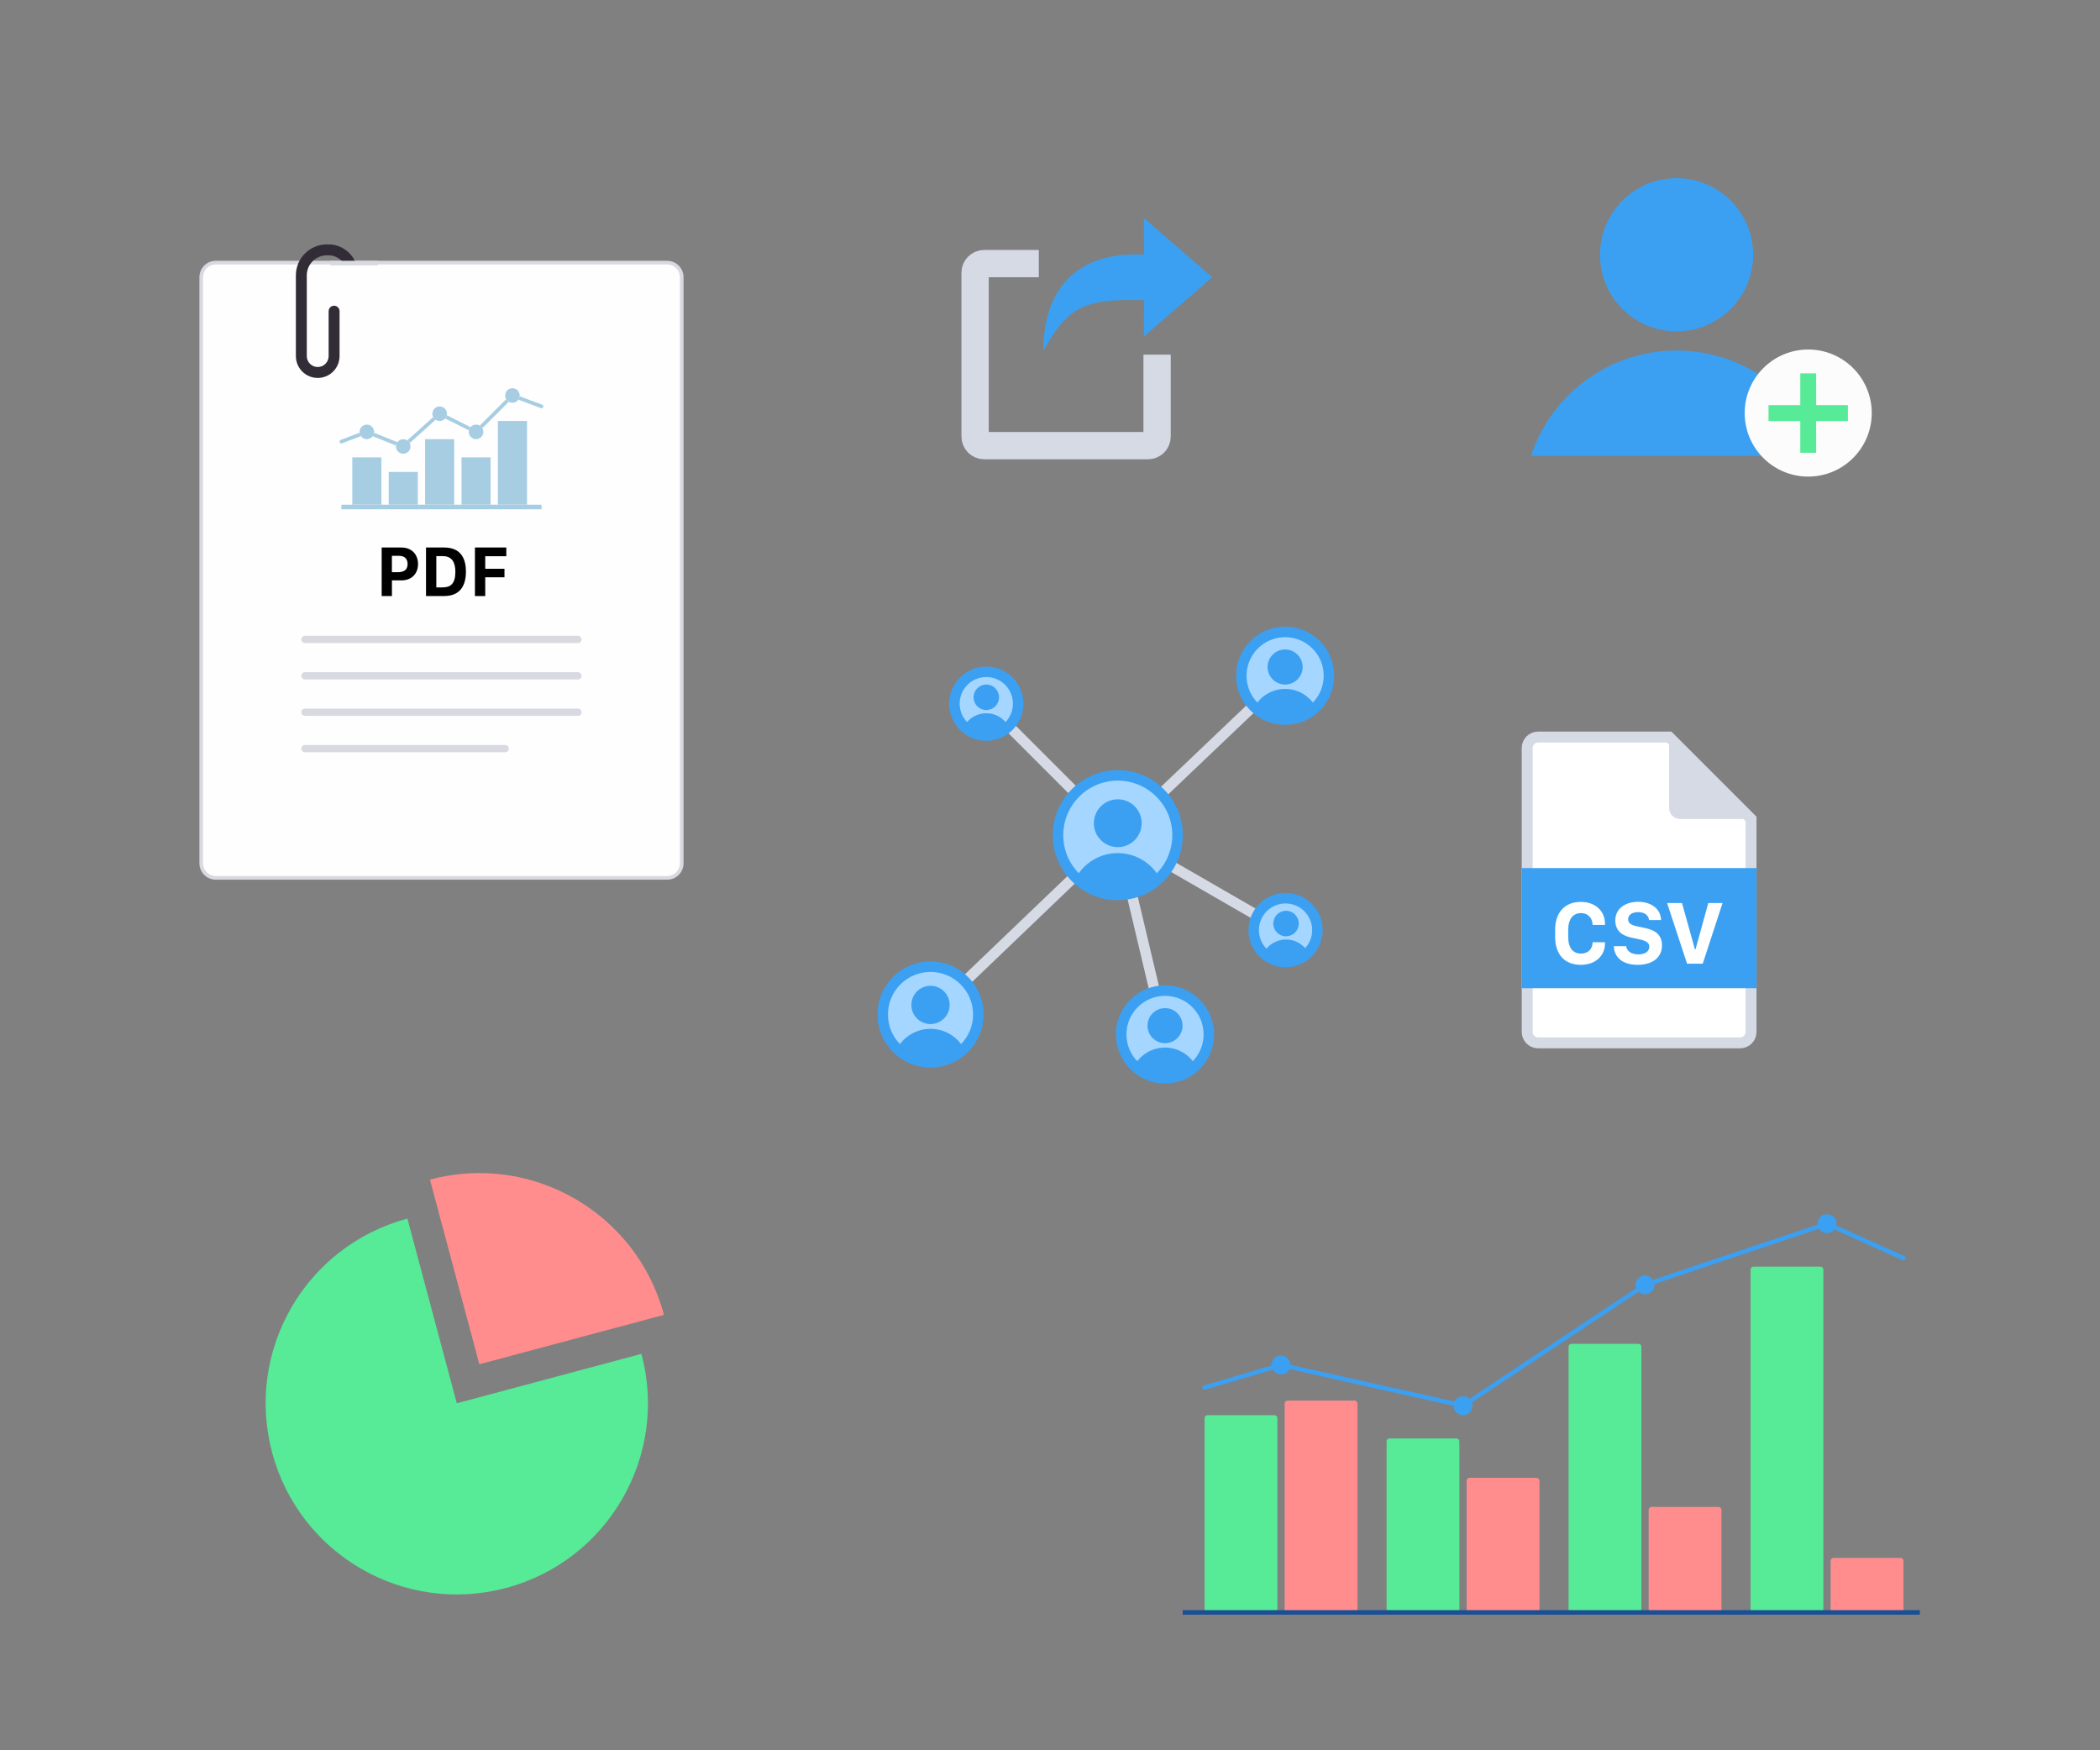 <svg xmlns="http://www.w3.org/2000/svg" viewBox="0 0 600 500" width="600" height="500" preserveAspectRatio="xMidYMid meet" style="width: 100%; height: 100%; transform: translate3d(0px, 0px, 0px);"><rect x="0" y="0" width="600" height="500" fill="#808080" stroke="none"/><defs><clipPath id="__lottie_element_140"><rect width="600" height="500" x="0" y="0"></rect></clipPath></defs><g clip-path="url(#__lottie_element_140)"><g transform="matrix(1.1,0,0,1.1,437.435,50.897)" opacity="1" style="display: block;"><g opacity="1" transform="matrix(1,0,0,1,44.5,39)"><path fill="rgb(59,160,242)" fill-opacity="1" d=" M-6.695,-39 C4.292,-39 13.198,-30.094 13.198,-19.107 C13.198,-8.12 4.292,0.786 -6.695,0.786 C-17.682,0.786 -26.588,-8.12 -26.588,-19.107 C-26.588,-30.094 -17.682,-39 -6.695,-39z M-6.695,5.759 C10.936,5.759 25.889,17.228 31.11,33.112 C31.11,33.112 -44.5,33.112 -44.5,33.112 C-39.279,17.228 -24.326,5.759 -6.695,5.759z"></path></g><g opacity="1" transform="matrix(1,0,0,1,44.5,39)"><path fill="rgb(252,252,252)" fill-opacity="1" d=" M27.5,38.5 C36.613,38.5 44,31.113 44,22 C44,12.887 36.613,5.5 27.5,5.5 C18.387,5.5 11,12.887 11,22 C11,31.113 18.387,38.5 27.5,38.5z"></path></g><g opacity="1" transform="matrix(1,0,0,1,44.5,39)"><path fill="rgb(87,234,151)" fill-opacity="1" d=" M29.562,11.687 C29.562,11.687 29.562,19.937 29.562,19.937 C29.562,19.937 37.812,19.937 37.812,19.937 C37.812,19.937 37.812,24.062 37.812,24.062 C37.812,24.062 29.562,24.062 29.562,24.062 C29.562,24.062 29.562,32.312 29.562,32.312 C29.562,32.312 25.438,32.312 25.438,32.312 C25.438,32.312 25.438,24.062 25.438,24.062 C25.438,24.062 17.188,24.062 17.188,24.062 C17.188,24.062 17.188,19.937 17.188,19.937 C17.188,19.937 25.438,19.937 25.438,19.937 C25.438,19.937 25.438,11.687 25.438,11.687 C25.438,11.687 29.562,11.687 29.562,11.687z"></path></g></g><g transform="matrix(1.256,-0.336,0.336,1.256,61.297,353.439)" opacity="1" style="display: block;"><g opacity="1" transform="matrix(1,0,0,1,45.5,45.5)"><path fill="rgb(87,234,151)" fill-opacity="1" d=" M38.5,3.5 C38.5,26.696 19.696,45.5 -3.5,45.5 C-26.696,45.5 -45.5,26.696 -45.5,3.5 C-45.5,-19.696 -26.696,-38.5 -3.5,-38.5 C-3.5,-38.5 -3.5,-38.5 -3.5,-38.5 C-3.5,-38.5 -3.5,3.5 -3.5,3.5 C-3.5,3.5 38.5,3.5 38.5,3.5 C38.5,3.5 38.494,2.805 38.494,2.805 C38.494,2.805 38.5,3.5 38.5,3.5z"></path></g><g opacity="1" transform="matrix(1,0,0,1,45.5,45.5)"><path fill="rgb(255,141,141)" fill-opacity="1" d=" M3.5,-3.5 C3.5,-3.5 45.5,-3.5 45.5,-3.5 C45.5,-26.696 26.696,-45.5 3.5,-45.5 C3.5,-45.5 3.5,-3.5 3.5,-3.5z"></path></g></g><g transform="matrix(1.3,0,0,1.3,56.975,69.301)" opacity="1" style="display: block;"><g opacity="1" transform="matrix(1,0,0,1,53.2,72)"><path fill="rgb(254,254,255)" fill-opacity="1" d=" M-49.6,-67.6 C-49.6,-67.6 49.6,-67.6 49.6,-67.6 C51.368,-67.6 52.8,-66.167 52.8,-64.4 C52.8,-64.4 52.8,64.4 52.8,64.4 C52.8,66.167 51.368,67.6 49.6,67.6 C49.6,67.6 -49.6,67.6 -49.6,67.6 C-51.367,67.6 -52.8,66.167 -52.8,64.4 C-52.8,64.4 -52.8,-64.4 -52.8,-64.4 C-52.8,-66.167 -51.367,-67.6 -49.6,-67.6z"></path></g><g opacity="1" transform="matrix(1,0,0,1,53.2,72)"><path fill="rgb(217,217,225)" fill-opacity="1" d=" M-49.6,-67.6 C-49.6,-67.6 -49.6,-67.2 -49.6,-67.2 C-49.6,-67.2 49.6,-67.2 49.6,-67.2 C51.146,-67.197 52.397,-65.946 52.4,-64.4 C52.4,-64.4 52.4,64.4 52.4,64.4 C52.397,65.946 51.147,67.197 49.6,67.2 C49.6,67.2 -49.6,67.2 -49.6,67.2 C-51.146,67.197 -52.397,65.946 -52.4,64.4 C-52.4,64.4 -52.4,-64.4 -52.4,-64.4 C-52.397,-65.946 -51.146,-67.197 -49.6,-67.2 C-49.6,-67.2 -49.6,-67.6 -49.6,-67.6 C-49.6,-67.6 -49.6,-68 -49.6,-68 C-51.588,-68 -53.2,-66.388 -53.2,-64.4 C-53.2,-64.4 -53.2,-64.4 -53.2,-64.4 C-53.2,-64.4 -53.2,64.4 -53.2,64.4 C-53.2,66.388 -51.588,68 -49.6,68 C-49.6,68 49.6,68 49.6,68 C51.589,68 53.2,66.388 53.2,64.4 C53.2,64.4 53.2,-64.4 53.2,-64.4 C53.2,-66.388 51.589,-68 49.6,-68 C49.6,-68 -49.6,-68 -49.6,-68 C-49.6,-68 -49.6,-67.6 -49.6,-67.6z"></path></g><g opacity="1" transform="matrix(1,0,0,1,36.8,52.4)"><path fill="rgb(167,205,227)" fill-opacity="1" d=" M3.2,5.2 C3.2,5.2 -3.2,5.2 -3.2,5.2 C-3.2,5.2 -3.2,-5.2 -3.2,-5.2 C-3.2,-5.2 3.2,-5.2 3.2,-5.2 C3.2,-5.2 3.2,5.2 3.2,5.2z"></path></g><g opacity="1" transform="matrix(1,0,0,1,44.8,54)"><path fill="rgb(167,205,227)" fill-opacity="1" d=" M3.2,3.6 C3.2,3.6 -3.2,3.6 -3.2,3.6 C-3.2,3.6 -3.2,-3.6 -3.2,-3.6 C-3.2,-3.6 3.2,-3.6 3.2,-3.6 C3.2,-3.6 3.2,3.6 3.2,3.6z"></path></g><g opacity="1" transform="matrix(1,0,0,1,52.8,50.4)"><path fill="rgb(167,205,227)" fill-opacity="1" d=" M3.2,7.2 C3.2,7.2 -3.2,7.2 -3.2,7.2 C-3.2,7.2 -3.2,-7.2 -3.2,-7.2 C-3.2,-7.2 3.2,-7.2 3.2,-7.2 C3.2,-7.2 3.2,7.2 3.2,7.2z"></path></g><g opacity="1" transform="matrix(1,0,0,1,60.8,52.4)"><path fill="rgb(167,205,227)" fill-opacity="1" d=" M3.2,5.2 C3.2,5.2 -3.2,5.2 -3.2,5.2 C-3.2,5.2 -3.2,-5.2 -3.2,-5.2 C-3.2,-5.2 3.2,-5.2 3.2,-5.2 C3.2,-5.2 3.2,5.2 3.2,5.2z"></path></g><g opacity="1" transform="matrix(1,0,0,1,68.8,48.4)"><path fill="rgb(167,205,227)" fill-opacity="1" d=" M3.2,9.2 C3.2,9.2 -3.2,9.2 -3.2,9.2 C-3.2,9.2 -3.2,-9.2 -3.2,-9.2 C-3.2,-9.2 3.2,-9.2 3.2,-9.2 C3.2,-9.2 3.2,9.2 3.2,9.2z"></path></g><g opacity="1" transform="matrix(1,0,0,1,53.2,58.1)"><path fill="rgb(167,205,227)" fill-opacity="1" d=" M22,0.5 C22,0.5 -22,0.5 -22,0.5 C-22,0.5 -22,-0.5 -22,-0.5 C-22,-0.5 22,-0.5 22,-0.5 C22,-0.5 22,0.5 22,0.5z"></path></g><g opacity="1" transform="matrix(1,0,0,1,53.2,39.183)"><path fill="rgb(167,205,227)" fill-opacity="1" d=" M22,-2.783 C21.953,-2.783 21.906,-2.791 21.86,-2.808 C21.86,-2.808 16.91,-4.664 16.91,-4.664 C17.062,-4.881 17.162,-5.136 17.191,-5.413 C17.191,-5.413 22.141,-3.557 22.141,-3.557 C22.348,-3.479 22.453,-3.249 22.375,-3.042 C22.315,-2.882 22.162,-2.783 22,-2.783z M8.978,1.605 C8.84,1.372 8.646,1.177 8.413,1.039 C8.413,1.039 14.222,-4.77 14.222,-4.77 C14.36,-4.537 14.554,-4.342 14.787,-4.204 C14.787,-4.204 8.978,1.605 8.978,1.605z M6.035,2.082 C6.035,2.082 0.807,-0.532 0.807,-0.532 C0.982,-0.733 1.107,-0.978 1.165,-1.248 C1.165,-1.248 6.393,1.367 6.393,1.367 C6.218,1.568 6.093,1.812 6.035,2.082z M-6.981,4.878 C-7.107,4.638 -7.291,4.433 -7.516,4.284 C-7.516,4.284 -1.819,-0.843 -1.819,-0.843 C-1.693,-0.602 -1.509,-0.398 -1.284,-0.249 C-1.284,-0.249 -6.981,4.878 -6.981,4.878z M-22,4.952 C-22.161,4.952 -22.313,4.854 -22.374,4.694 C-22.453,4.488 -22.349,4.257 -22.143,4.178 C-22.143,4.178 -17.99,2.595 -17.99,2.595 C-17.959,2.872 -17.858,3.127 -17.705,3.343 C-17.705,3.343 -21.858,4.925 -21.858,4.925 C-21.905,4.943 -21.953,4.952 -22,4.952z M-9.987,5.413 C-9.987,5.413 -15.11,3.364 -15.11,3.364 C-14.953,3.151 -14.848,2.897 -14.813,2.621 C-14.813,2.621 -9.69,4.671 -9.69,4.671 C-9.847,4.884 -9.952,5.137 -9.987,5.413z"></path></g><g opacity="1" transform="matrix(1,0,0,1,36.8,41.6)"><path fill="rgb(167,205,227)" fill-opacity="1" d=" M0,1.6 C-0.539,1.6 -1.015,1.334 -1.305,0.926 C-1.458,0.71 -1.559,0.455 -1.59,0.178 C-1.597,0.12 -1.6,0.06 -1.6,0 C-1.6,-0.884 -0.884,-1.6 0,-1.6 C0.884,-1.6 1.6,-0.884 1.6,0 C1.6,0.069 1.596,0.137 1.587,0.204 C1.552,0.48 1.447,0.734 1.29,0.947 C0.999,1.343 0.529,1.6 0,1.6z"></path></g><g opacity="1" transform="matrix(1,0,0,1,44.8,44.8)"><path fill="rgb(167,205,227)" fill-opacity="1" d=" M0,1.6 C-0.884,1.6 -1.6,0.883 -1.6,0 C-1.6,-0.069 -1.596,-0.137 -1.587,-0.204 C-1.552,-0.48 -1.447,-0.734 -1.29,-0.947 C-0.999,-1.343 -0.529,-1.6 0,-1.6 C0.327,-1.6 0.631,-1.502 0.884,-1.334 C1.109,-1.185 1.293,-0.979 1.419,-0.739 C1.534,-0.518 1.6,-0.267 1.6,0 C1.6,0.883 0.884,1.6 0,1.6z"></path></g><g opacity="1" transform="matrix(0.8,0,0,0.8,38.751,77.667)"><g opacity="1" transform="matrix(1,0,0,1,0,0)"><path fill="rgb(0,0,0)" fill-opacity="1" d=" M30.085,0 C30.085,0 30.085,-5.156 30.085,-5.156 C30.085,-5.156 35.368,-5.156 35.368,-5.156 C35.368,-5.156 35.368,-7.49 35.368,-7.49 C35.368,-7.49 30.085,-7.49 30.085,-7.49 C30.085,-7.49 30.085,-10.928 30.085,-10.928 C30.085,-10.928 35.876,-10.928 35.876,-10.928 C35.876,-10.928 35.876,-13.33 35.876,-13.33 C35.876,-13.33 27.252,-13.33 27.252,-13.33 C27.252,-13.33 27.252,0 27.252,0 C27.252,0 30.085,0 30.085,0z"></path></g><g opacity="1" transform="matrix(1,0,0,1,0,0)"><path fill="rgb(0,0,0)" fill-opacity="1" d=" M16.644,-10.967 C16.644,-10.967 18.392,-10.967 18.392,-10.967 C21.087,-10.967 21.878,-9.063 21.878,-6.641 C21.878,-3.389 20.57,-2.373 18.392,-2.373 C18.392,-2.373 16.644,-2.373 16.644,-2.373 C16.644,-2.373 16.644,-10.967 16.644,-10.967z M13.812,-13.33 C13.812,-13.33 13.812,0 13.812,0 C13.812,0 18.802,0 18.802,0 C23.118,0 24.779,-2.783 24.779,-6.709 C24.779,-10.635 23.109,-13.33 18.802,-13.33 C18.802,-13.33 13.812,-13.33 13.812,-13.33z"></path></g><g opacity="1" transform="matrix(1,0,0,1,0,0)"><path fill="rgb(0,0,0)" fill-opacity="1" d=" M4.443,-11.035 C4.443,-11.035 6.475,-11.035 6.475,-11.035 C7.891,-11.035 8.75,-10.234 8.75,-8.789 C8.75,-7.109 7.686,-6.543 5.938,-6.543 C5.938,-6.543 4.443,-6.543 4.443,-6.543 C4.443,-6.543 4.443,-11.035 4.443,-11.035z M1.631,-13.33 C1.631,-13.33 1.631,0 1.631,0 C1.631,0 4.453,0 4.453,0 C4.453,0 4.453,-4.297 4.453,-4.297 C4.453,-4.297 7.031,-4.297 7.031,-4.297 C9.97,-4.297 11.621,-6.24 11.621,-8.789 C11.621,-11.299 9.991,-13.33 7.061,-13.33 C7.061,-13.33 1.631,-13.33 1.631,-13.33z"></path></g></g><g opacity="1" transform="matrix(1,0,0,1,52.8,37.6)"><path fill="rgb(167,205,227)" fill-opacity="1" d=" M0,1.6 C-0.327,1.6 -0.631,1.502 -0.884,1.334 C-1.109,1.185 -1.293,0.98 -1.419,0.739 C-1.534,0.518 -1.6,0.267 -1.6,0 C-1.6,-0.884 -0.884,-1.6 0,-1.6 C0.884,-1.6 1.6,-0.884 1.6,0 C1.6,0.115 1.588,0.227 1.565,0.335 C1.507,0.605 1.382,0.85 1.207,1.051 C0.914,1.388 0.482,1.6 0,1.6z"></path></g><g opacity="1" transform="matrix(1,0,0,1,60.8,41.6)"><path fill="rgb(167,205,227)" fill-opacity="1" d=" M0,1.6 C-0.884,1.6 -1.6,0.884 -1.6,0 C-1.6,-0.115 -1.587,-0.227 -1.564,-0.335 C-1.506,-0.605 -1.382,-0.85 -1.207,-1.051 C-0.914,-1.388 -0.482,-1.6 0,-1.6 C0.297,-1.6 0.575,-1.52 0.813,-1.379 C1.046,-1.241 1.24,-1.046 1.378,-0.813 C1.519,-0.575 1.6,-0.297 1.6,0 C1.6,0.884 0.884,1.6 0,1.6z"></path></g><g opacity="1" transform="matrix(1,0,0,1,68.8,33.6)"><path fill="rgb(167,205,227)" fill-opacity="1" d=" M0,1.6 C-0.297,1.6 -0.575,1.519 -0.813,1.378 C-1.046,1.24 -1.24,1.046 -1.378,0.813 C-1.519,0.575 -1.6,0.297 -1.6,0 C-1.6,-0.884 -0.884,-1.6 0,-1.6 C0.884,-1.6 1.6,-0.884 1.6,0 C1.6,0.057 1.597,0.113 1.591,0.169 C1.562,0.446 1.462,0.702 1.31,0.919 C1.021,1.331 0.542,1.6 0,1.6z"></path></g><g opacity="1" transform="matrix(1,0,0,1,53.2,87.2)"><path fill="rgb(217,217,225)" fill-opacity="1" d=" M-30,-0.8 C-30,-0.8 30,-0.8 30,-0.8 C30.441,-0.8 30.8,-0.441 30.8,0 C30.8,0.442 30.441,0.8 30,0.8 C30,0.8 -30,0.8 -30,0.8 C-30.442,0.8 -30.8,0.442 -30.8,0 C-30.8,-0.441 -30.442,-0.8 -30,-0.8z"></path></g><g opacity="1" transform="matrix(1,0,0,1,53.2,95.2)"><path fill="rgb(217,217,225)" fill-opacity="1" d=" M-30,-0.8 C-30,-0.8 30,-0.8 30,-0.8 C30.441,-0.8 30.8,-0.442 30.8,-0.001 C30.8,0.441 30.441,0.8 30,0.8 C30,0.8 -30,0.8 -30,0.8 C-30.442,0.8 -30.8,0.441 -30.8,-0.001 C-30.8,-0.442 -30.442,-0.8 -30,-0.8z"></path></g><g opacity="1" transform="matrix(1,0,0,1,53.2,103.2)"><path fill="rgb(217,217,225)" fill-opacity="1" d=" M-30,-0.8 C-30,-0.8 30,-0.8 30,-0.8 C30.441,-0.8 30.8,-0.442 30.8,0 C30.8,0.442 30.441,0.8 30,0.8 C30,0.8 -30,0.8 -30,0.8 C-30.442,0.8 -30.8,0.442 -30.8,0 C-30.8,-0.442 -30.442,-0.8 -30,-0.8z"></path></g><g opacity="1" transform="matrix(1,0,0,1,45.2,111.2)"><path fill="rgb(217,217,225)" fill-opacity="1" d=" M-22,0.8 C-22,0.8 22,0.8 22,0.8 C22.441,0.8 22.8,0.442 22.8,0 C22.8,-0.442 22.441,-0.8 22,-0.8 C22,-0.8 -22,-0.8 -22,-0.8 C-22.442,-0.8 -22.8,-0.442 -22.8,0 C-22.8,0.442 -22.442,0.8 -22,0.8z"></path></g><g opacity="1" transform="matrix(1,0,0,1,28,15.071)"><path fill="rgb(49,44,54)" fill-opacity="1" d=" M6.8,-8.245 C6.799,-11.794 3.923,-14.67 0.374,-14.671 C0.374,-14.671 0.374,-14.671 0.374,-14.671 C0.374,-14.671 0,-14.671 0,-14.671 C-3.756,-14.67 -6.799,-11.627 -6.8,-7.871 C-6.8,-7.871 -6.8,9.871 -6.8,9.871 C-6.799,12.523 -4.651,14.67 -2,14.671 C0.651,14.67 2.799,12.523 2.8,9.871 C2.8,9.871 2.8,0 2.8,0 C2.8,-0.663 2.263,-1.2 1.6,-1.2 C0.937,-1.2 0.4,-0.663 0.4,0 C0.4,0 0.4,9.871 0.4,9.871 C0.398,11.196 -0.676,12.269 -2,12.271 C-3.325,12.269 -4.398,11.196 -4.4,9.871 C-4.4,9.871 -4.4,-7.871 -4.4,-7.871 C-4.399,-9.09 -3.909,-10.182 -3.111,-10.982 C-2.311,-11.78 -1.219,-12.27 0,-12.271 C0,-12.271 0.374,-12.271 0.374,-12.271 C1.49,-12.27 2.489,-11.822 3.221,-11.092 C3.951,-10.36 4.399,-9.36 4.4,-8.245 C4.4,-7.582 4.937,-7.045 5.6,-7.045 C6.263,-7.045 6.8,-7.582 6.8,-8.245z"></path></g><g opacity="1" transform="matrix(1,0,0,1,34,7.2)"><path fill="rgb(254,254,255)" fill-opacity="1" d=" M-5.2,-2.4 C-5.2,-2.4 5.2,-2.4 5.2,-2.4 C5.2,-2.4 5.2,2.4 5.2,2.4 C5.2,2.4 -5.2,2.4 -5.2,2.4 C-5.2,2.4 -5.2,-2.4 -5.2,-2.4z"></path></g><g opacity="1" transform="matrix(1,0,0,1,34,4.5)"><path fill="rgb(217,217,225)" fill-opacity="1" d=" M-5.2,-0.5 C-5.2,-0.5 5.2,-0.5 5.2,-0.5 C5.2,-0.5 5.2,0.5 5.2,0.5 C5.2,0.5 -5.2,0.5 -5.2,0.5 C-5.2,0.5 -5.2,-0.5 -5.2,-0.5z"></path></g></g><g transform="matrix(1.3,0,0,1.3,337.923,346.868)" opacity="1" style="display: block;"><g opacity="1" transform="matrix(1,0,0,1,81,44)"><path fill="rgb(87,234,151)" fill-opacity="1" d=" M-75.56,0.16 C-75.56,0.16 -60.84,0.16 -60.84,0.16 C-60.487,0.16 -60.2,0.447 -60.2,0.8 C-60.2,0.8 -60.2,43.36 -60.2,43.36 C-60.2,43.36 -76.2,43.36 -76.2,43.36 C-76.2,43.36 -76.2,0.8 -76.2,0.8 C-76.2,0.447 -75.913,0.16 -75.56,0.16z"></path></g><g opacity="1" transform="matrix(1,0,0,1,81,44)"><path fill="rgb(255,141,141)" fill-opacity="1" d=" M-57.96,-3.04 C-57.96,-3.04 -43.24,-3.04 -43.24,-3.04 C-42.887,-3.04 -42.6,-2.753 -42.6,-2.4 C-42.6,-2.4 -42.6,43.36 -42.6,43.36 C-42.6,43.36 -58.6,43.36 -58.6,43.36 C-58.6,43.36 -58.6,-2.4 -58.6,-2.4 C-58.6,-2.753 -58.313,-3.04 -57.96,-3.04z"></path></g><g opacity="1" transform="matrix(1,0,0,1,81,44)"><path fill="rgb(87,234,151)" fill-opacity="1" d=" M4.44,-15.52 C4.44,-15.52 19.16,-15.52 19.16,-15.52 C19.513,-15.52 19.8,-15.233 19.8,-14.88 C19.8,-14.88 19.8,43.36 19.8,43.36 C19.8,43.36 3.8,43.36 3.8,43.36 C3.8,43.36 3.8,-14.88 3.8,-14.88 C3.8,-15.233 4.087,-15.52 4.44,-15.52z"></path></g><g opacity="1" transform="matrix(1,0,0,1,81,44)"><path fill="rgb(255,141,141)" fill-opacity="1" d=" M22.04,20.32 C22.04,20.32 36.76,20.32 36.76,20.32 C37.113,20.32 37.4,20.607 37.4,20.96 C37.4,20.96 37.4,43.36 37.4,43.36 C37.4,43.36 21.4,43.36 21.4,43.36 C21.4,43.36 21.4,20.96 21.4,20.96 C21.4,20.607 21.687,20.32 22.04,20.32z"></path></g><g opacity="1" transform="matrix(1,0,0,1,81,44)"><path fill="rgb(87,234,151)" fill-opacity="1" d=" M-35.56,5.28 C-35.56,5.28 -20.84,5.28 -20.84,5.28 C-20.487,5.28 -20.2,5.567 -20.2,5.92 C-20.2,5.92 -20.2,43.36 -20.2,43.36 C-20.2,43.36 -36.2,43.36 -36.2,43.36 C-36.2,43.36 -36.2,5.92 -36.2,5.92 C-36.2,5.567 -35.913,5.28 -35.56,5.28z"></path></g><g opacity="1" transform="matrix(1,0,0,1,81,44)"><path fill="rgb(255,141,141)" fill-opacity="1" d=" M-17.96,13.92 C-17.96,13.92 -3.24,13.92 -3.24,13.92 C-2.887,13.92 -2.6,14.207 -2.6,14.56 C-2.6,14.56 -2.6,43.36 -2.6,43.36 C-2.6,43.36 -18.6,43.36 -18.6,43.36 C-18.6,43.36 -18.6,14.56 -18.6,14.56 C-18.6,14.207 -18.313,13.92 -17.96,13.92z"></path></g><g opacity="1" transform="matrix(1,0,0,1,81,44)"><path fill="rgb(87,234,151)" fill-opacity="1" d=" M44.44,-32.48 C44.44,-32.48 59.16,-32.48 59.16,-32.48 C59.513,-32.48 59.8,-32.193 59.8,-31.84 C59.8,-31.84 59.8,43.36 59.8,43.36 C59.8,43.36 43.8,43.36 43.8,43.36 C43.8,43.36 43.8,-31.84 43.8,-31.84 C43.8,-32.193 44.087,-32.48 44.44,-32.48z"></path></g><g opacity="1" transform="matrix(1,0,0,1,81,44)"><path fill="rgb(255,141,141)" fill-opacity="1" d=" M62.04,31.52 C62.04,31.52 76.76,31.52 76.76,31.52 C77.113,31.52 77.4,31.807 77.4,32.16 C77.4,32.16 77.4,43.36 77.4,43.36 C77.4,43.36 61.4,43.36 61.4,43.36 C61.4,43.36 61.4,32.16 61.4,32.16 C61.4,31.807 61.687,31.52 62.04,31.52z"></path></g><g opacity="1" transform="matrix(1,0,0,1,81.6,22.08)"><path stroke-linecap="round" stroke-linejoin="miter" fill-opacity="0" stroke-miterlimit="10" stroke="rgb(59,160,242)" stroke-opacity="1" stroke-width="0.96" d=" M-76.8,16 C-76.8,16 -60,11.04 -60,11.04 C-60,11.04 -20,20 -20,20 C-20,20 20,-6.56 20,-6.56 C20,-6.56 60,-20 60,-20 C60,-20 76.8,-12.424 76.8,-12.424"></path></g><g opacity="1" transform="matrix(1,0,0,1,81,44)"><path fill="rgb(59,160,242)" fill-opacity="1" d=" M-19.4,0.16 C-18.251,0.16 -17.32,-0.771 -17.32,-1.92 C-17.32,-3.069 -18.251,-4 -19.4,-4 C-20.549,-4 -21.48,-3.069 -21.48,-1.92 C-21.48,-0.771 -20.549,0.16 -19.4,0.16z"></path></g><g opacity="1" transform="matrix(1,0,0,1,81,44)"><path fill="rgb(59,160,242)" fill-opacity="1" d=" M20.6,-26.4 C21.749,-26.4 22.68,-27.331 22.68,-28.48 C22.68,-29.629 21.749,-30.56 20.6,-30.56 C19.451,-30.56 18.52,-29.629 18.52,-28.48 C18.52,-27.331 19.451,-26.4 20.6,-26.4z"></path></g><g opacity="1" transform="matrix(1,0,0,1,81,44)"><path fill="rgb(59,160,242)" fill-opacity="1" d=" M60.6,-39.84 C61.749,-39.84 62.68,-40.771 62.68,-41.92 C62.68,-43.069 61.749,-44 60.6,-44 C59.451,-44 58.52,-43.069 58.52,-41.92 C58.52,-40.771 59.451,-39.84 60.6,-39.84z"></path></g><g opacity="1" transform="matrix(1,0,0,1,81,44)"><path fill="rgb(59,160,242)" fill-opacity="1" d=" M-59.4,-8.8 C-58.251,-8.8 -57.32,-9.731 -57.32,-10.88 C-57.32,-12.029 -58.251,-12.96 -59.4,-12.96 C-60.549,-12.96 -61.48,-12.029 -61.48,-10.88 C-61.48,-9.731 -60.549,-8.8 -59.4,-8.8z"></path></g><g opacity="1" transform="matrix(1,0,0,1,81,87.5)"><path fill="rgb(26,78,149)" fill-opacity="1" d=" M-81,-0.5 C-81,-0.5 81,-0.5 81,-0.5 C81,-0.5 81,0.5 81,0.5 C81,0.5 -81,0.5 -81,0.5 C-81,0.5 -81,-0.5 -81,-0.5z"></path></g></g><g transform="matrix(1.3,0,0,1.3,274.698,62.307)" opacity="1" style="display: block;"><g opacity="1" transform="matrix(1,0,0,1,23,30)"><path stroke-linecap="butt" stroke-linejoin="miter" fill-opacity="0" stroke-miterlimit="10" stroke="rgb(214,218,229)" stroke-opacity="1" stroke-width="6" d=" M20,0 C20,0 20,18 20,18 C20,19.105 19.105,20 18,20 C18,20 -18,20 -18,20 C-19.105,20 -20,19.105 -20,18 C-20,18 -20,-18 -20,-18 C-20,-19.105 -19.105,-20 -18,-20 C-18,-20 -6,-20 -6,-20"></path></g><g opacity="1" transform="matrix(1,0,0,1,28,26.5)"><path fill="rgb(59,160,242)" fill-opacity="1" d=" M12.113,-26.5 C12.113,-26.5 27.113,-13.5 27.113,-13.5 C27.113,-13.5 12.113,-0.5 12.113,-0.5 C12.113,-0.5 12.112,-8.501 12.112,-8.501 C12.112,-8.501 10.113,-8.5 10.113,-8.5 C-0.362,-8.56 -4.621,-7.336 -10,2.702 C-10,-10.173 -3.371,-18.5 10.113,-18.5 C10.113,-18.5 12.112,-18.501 12.112,-18.501 C12.112,-18.501 12.113,-26.5 12.113,-26.5z"></path></g></g><g transform="matrix(1.3,0,0,1.3,434.781,208.991)" opacity="1" style="display: block;"><g opacity="1" transform="matrix(1,0,0,1,26,35)"><path fill="rgb(255,255,255)" fill-opacity="1" d=" M-22.4,-33.8 C-22.4,-33.8 6.4,-33.8 6.4,-33.8 C6.4,-33.8 24.4,-15.8 24.4,-15.8 C24.4,-15.8 24.4,31 24.4,31 C24.4,32.325 23.325,33.4 22,33.4 C22,33.4 -22.4,33.4 -22.4,33.4 C-23.725,33.4 -24.8,32.325 -24.8,31 C-24.8,31 -24.8,-31.4 -24.8,-31.4 C-24.8,-32.726 -23.725,-33.8 -22.4,-33.8z"></path><path stroke-linecap="butt" stroke-linejoin="miter" fill-opacity="0" stroke-miterlimit="10" stroke="rgb(214,218,229)" stroke-opacity="1" stroke-width="2.4" d=" M-22.4,-33.8 C-22.4,-33.8 6.4,-33.8 6.4,-33.8 C6.4,-33.8 24.4,-15.8 24.4,-15.8 C24.4,-15.8 24.4,31 24.4,31 C24.4,32.325 23.325,33.4 22,33.4 C22,33.4 -22.4,33.4 -22.4,33.4 C-23.725,33.4 -24.8,32.325 -24.8,31 C-24.8,31 -24.8,-31.4 -24.8,-31.4 C-24.8,-32.726 -23.725,-33.8 -22.4,-33.8z"></path></g><g opacity="1" transform="matrix(1,0,0,1,26,35)"><path fill="rgb(214,218,229)" fill-opacity="1" d=" M6.4,-35 C6.4,-35 25.6,-15.8 25.6,-15.8 C25.6,-15.8 8.8,-15.8 8.8,-15.8 C7.475,-15.8 6.4,-16.875 6.4,-18.2 C6.4,-18.2 6.4,-35 6.4,-35z"></path></g><g opacity="1" transform="matrix(1,0,0,1,25.8,43.2)"><path fill="rgb(59,160,242)" fill-opacity="1" d=" M-25.8,-13.2 C-25.8,-13.2 25.8,-13.2 25.8,-13.2 C25.8,-13.2 25.8,13.2 25.8,13.2 C25.8,13.2 -25.8,13.2 -25.8,13.2 C-25.8,13.2 -25.8,-13.2 -25.8,-13.2z"></path></g><g opacity="1" transform="matrix(1,0,0,1,6.25,51)"><g opacity="1" transform="matrix(1,0,0,1,0,0)"><path fill="rgb(255,255,255)" fill-opacity="1" d=" M33.531,0 C33.531,0 37.887,-13.33 37.887,-13.33 C37.887,-13.33 34.752,-13.33 34.752,-13.33 C34.752,-13.33 31.949,-3.154 31.949,-3.154 C31.949,-3.154 31.813,-3.154 31.813,-3.154 C31.813,-3.154 28.971,-13.33 28.971,-13.33 C28.971,-13.33 25.699,-13.33 25.699,-13.33 C25.699,-13.33 30.084,0 30.084,0 C30.084,0 33.531,0 33.531,0z"></path></g><g opacity="1" transform="matrix(1,0,0,1,0,0)"><path fill="rgb(255,255,255)" fill-opacity="1" d=" M13.998,-3.848 C14.037,-1.953 15.307,0.254 19.233,0.254 C22.534,0.254 24.575,-1.387 24.575,-4.004 C24.575,-6.455 22.924,-7.403 20.971,-7.803 C20.971,-7.803 18.95,-8.242 18.95,-8.242 C17.759,-8.476 17.133,-8.965 17.133,-9.727 C17.133,-10.704 17.983,-11.328 19.35,-11.328 C20.893,-11.328 21.665,-10.478 21.733,-9.58 C21.733,-9.58 24.37,-9.58 24.37,-9.58 C24.341,-11.904 22.339,-13.594 19.36,-13.594 C16.538,-13.594 14.311,-12.129 14.311,-9.492 C14.311,-7.207 15.873,-6.152 17.748,-5.752 C17.748,-5.752 19.75,-5.312 19.75,-5.312 C21.098,-5.019 21.782,-4.6 21.782,-3.711 C21.782,-2.725 20.942,-2.041 19.37,-2.041 C17.681,-2.041 16.791,-2.901 16.713,-3.848 C16.713,-3.848 13.998,-3.848 13.998,-3.848z"></path></g><g opacity="1" transform="matrix(1,0,0,1,0,0)"><path fill="rgb(255,255,255)" fill-opacity="1" d=" M3.965,-7.422 C3.965,-9.854 5.069,-11.113 6.758,-11.113 C8.438,-11.113 9.326,-9.873 9.326,-8.516 C9.326,-8.516 12.041,-8.516 12.041,-8.516 C12.041,-8.516 12.041,-8.828 12.041,-8.828 C12.041,-11.455 10.039,-13.574 6.738,-13.574 C3.203,-13.574 1.094,-11.25 1.094,-7.432 C1.094,-7.432 1.094,-5.869 1.094,-5.869 C1.094,-2.021 3.184,0.254 6.729,0.254 C10.118,0.254 12.041,-1.905 12.041,-4.385 C12.041,-4.385 12.041,-4.707 12.041,-4.707 C12.041,-4.707 9.326,-4.707 9.326,-4.707 C9.326,-3.34 8.457,-2.217 6.777,-2.217 C5.058,-2.217 3.965,-3.408 3.965,-5.859 C3.965,-5.859 3.965,-7.422 3.965,-7.422z"></path></g></g></g><g transform="matrix(1.5,0,0,1.5,250.7,179.024)" opacity="1" style="display: block;"><g opacity="1" transform="matrix(1,0,0,1,43.964,43.5)"><path stroke-linecap="butt" stroke-linejoin="miter" fill-opacity="0" stroke-miterlimit="10" stroke="rgb(214,218,229)" stroke-opacity="1" stroke-width="2" d=" M33.857,14.679 C33.857,14.679 1.813,-3.795 1.813,-3.795 M-23.232,-28.839 C-23.232,-28.839 1.813,-3.795 1.813,-3.795 M33.688,-34.152 C33.688,-34.152 1.812,-3.795 1.812,-3.795 M-33.857,30.357 C-33.857,30.357 1.813,-3.795 1.813,-3.795 M1.813,-3.795 C1.813,-3.795 10.813,34.152 10.813,34.152"></path></g><g opacity="1" transform="matrix(1,0,0,1,43.5,43.5)"><path fill="rgb(164,214,255)" fill-opacity="1" d=" M2.277,7.589 C8.564,7.589 13.661,2.492 13.661,-3.795 C13.661,-10.082 8.564,-15.179 2.277,-15.179 C-4.01,-15.179 -9.107,-10.082 -9.107,-3.795 C-9.107,2.492 -4.01,7.589 2.277,7.589z"></path><path stroke-linecap="butt" stroke-linejoin="miter" fill-opacity="0" stroke-miterlimit="10" stroke="rgb(59,160,242)" stroke-opacity="1" stroke-width="2" d=" M2.277,7.589 C8.564,7.589 13.661,2.492 13.661,-3.795 C13.661,-10.082 8.564,-15.179 2.277,-15.179 C-4.01,-15.179 -9.107,-10.082 -9.107,-3.795 C-9.107,2.492 -4.01,7.589 2.277,7.589z"></path></g><g opacity="1" transform="matrix(1,0,0,1,43.5,43.5)"><path fill="rgb(59,160,242)" fill-opacity="1" d=" M2.277,-1.518 C4.792,-1.518 6.83,-3.556 6.83,-6.071 C6.83,-8.586 4.792,-10.625 2.277,-10.625 C-0.238,-10.625 -2.277,-8.586 -2.277,-6.071 C-2.277,-3.556 -0.238,-1.518 2.277,-1.518z"></path></g><g opacity="1" transform="matrix(1,0,0,1,43.5,43.5)"><path fill="rgb(59,160,242)" fill-opacity="1" d=" M2.277,-0.379 C5.711,-0.379 8.701,1.521 10.253,4.328 C8.2,6.345 5.384,7.589 2.277,7.589 C-0.829,7.589 -3.645,6.345 -5.699,4.328 C-4.147,1.521 -1.157,-0.379 2.277,-0.379z"></path></g><g opacity="1" transform="matrix(1,0,0,1,43.5,43.5)"><path fill="rgb(164,214,255)" fill-opacity="1" d=" M34.152,-25.804 C38.763,-25.804 42.5,-29.541 42.5,-34.152 C42.5,-38.763 38.763,-42.5 34.152,-42.5 C29.541,-42.5 25.804,-38.763 25.804,-34.152 C25.804,-29.541 29.541,-25.804 34.152,-25.804z"></path></g><g opacity="1" transform="matrix(1,0,0,1,77.652,9.348)"><path stroke-linecap="butt" stroke-linejoin="miter" fill-opacity="0" stroke-miterlimit="10" stroke="rgb(59,160,242)" stroke-opacity="1" stroke-width="2" d=" M0,8.348 C4.611,8.348 8.348,4.611 8.348,0 C8.348,-4.611 4.611,-8.348 0,-8.348 C-4.611,-8.348 -8.348,-4.611 -8.348,0 C-8.348,4.611 -4.611,8.348 0,8.348z"></path></g><g opacity="1" transform="matrix(1,0,0,1,43.5,43.5)"><path fill="rgb(59,160,242)" fill-opacity="1" d=" M34.152,-32.482 C35.996,-32.482 37.491,-33.977 37.491,-35.821 C37.491,-37.665 35.996,-39.161 34.152,-39.161 C32.308,-39.161 30.812,-37.665 30.812,-35.821 C30.812,-33.977 32.308,-32.482 34.152,-32.482z"></path></g><g opacity="1" transform="matrix(1,0,0,1,43.5,43.5)"><path fill="rgb(59,160,242)" fill-opacity="1" d=" M34.152,-31.647 C36.67,-31.647 38.863,-30.254 40.001,-28.196 C38.495,-26.716 36.43,-25.804 34.152,-25.804 C31.874,-25.804 29.809,-26.716 28.303,-28.195 C29.441,-30.253 31.634,-31.647 34.152,-31.647z"></path></g><g opacity="1" transform="matrix(1,0,0,1,43.5,43.5)"><path fill="rgb(164,214,255)" fill-opacity="1" d=" M11.277,42.5 C15.888,42.5 19.625,38.763 19.625,34.152 C19.625,29.541 15.888,25.804 11.277,25.804 C6.666,25.804 2.929,29.541 2.929,34.152 C2.929,38.763 6.666,42.5 11.277,42.5z"></path></g><g opacity="1" transform="matrix(1,0,0,1,54.777,77.652)"><path stroke-linecap="butt" stroke-linejoin="miter" fill-opacity="0" stroke-miterlimit="10" stroke="rgb(59,160,242)" stroke-opacity="1" stroke-width="2" d=" M0,8.348 C4.611,8.348 8.348,4.611 8.348,0 C8.348,-4.611 4.611,-8.348 0,-8.348 C-4.611,-8.348 -8.348,-4.611 -8.348,0 C-8.348,4.611 -4.611,8.348 0,8.348z"></path></g><g opacity="1" transform="matrix(1,0,0,1,43.5,43.5)"><path fill="rgb(59,160,242)" fill-opacity="1" d=" M11.277,35.821 C13.121,35.821 14.616,34.326 14.616,32.482 C14.616,30.638 13.121,29.143 11.277,29.143 C9.433,29.143 7.938,30.638 7.938,32.482 C7.938,34.326 9.433,35.821 11.277,35.821z"></path></g><g opacity="1" transform="matrix(1,0,0,1,43.5,43.5)"><path fill="rgb(59,160,242)" fill-opacity="1" d=" M11.277,36.656 C13.795,36.656 15.988,38.05 17.126,40.108 C15.62,41.588 13.555,42.5 11.277,42.5 C8.999,42.5 6.934,41.587 5.428,40.108 C6.566,38.05 8.759,36.656 11.277,36.656z"></path></g><g opacity="1" transform="matrix(1,0,0,1,43.5,43.5)"><path fill="rgb(164,214,255)" fill-opacity="1" d=" M-22.768,-22.768 C-19.415,-22.768 -16.696,-25.486 -16.696,-28.839 C-16.696,-32.192 -19.415,-34.911 -22.768,-34.911 C-26.121,-34.911 -28.839,-32.192 -28.839,-28.839 C-28.839,-25.486 -26.121,-22.768 -22.768,-22.768z"></path><path stroke-linecap="butt" stroke-linejoin="miter" fill-opacity="0" stroke-miterlimit="10" stroke="rgb(59,160,242)" stroke-opacity="1" stroke-width="2" d=" M-22.768,-22.768 C-19.415,-22.768 -16.696,-25.486 -16.696,-28.839 C-16.696,-32.192 -19.415,-34.911 -22.768,-34.911 C-26.121,-34.911 -28.839,-32.192 -28.839,-28.839 C-28.839,-25.486 -26.121,-22.768 -22.768,-22.768z"></path></g><g opacity="1" transform="matrix(1,0,0,1,43.5,43.5)"><path fill="rgb(59,160,242)" fill-opacity="1" d=" M-22.768,-27.625 C-21.427,-27.625 -20.339,-28.713 -20.339,-30.054 C-20.339,-31.395 -21.427,-32.482 -22.768,-32.482 C-24.109,-32.482 -25.196,-31.395 -25.196,-30.054 C-25.196,-28.713 -24.109,-27.625 -22.768,-27.625z"></path></g><g opacity="1" transform="matrix(1,0,0,1,43.5,43.5)"><path fill="rgb(59,160,242)" fill-opacity="1" d=" M-22.768,-27.018 C-20.937,-27.018 -19.343,-26.004 -18.515,-24.508 C-19.61,-23.431 -21.111,-22.768 -22.768,-22.768 C-24.424,-22.768 -25.926,-23.432 -27.021,-24.507 C-26.193,-26.005 -24.599,-27.018 -22.768,-27.018z"></path></g><g opacity="1" transform="matrix(1,0,0,1,100.5,86.625)"><path fill="rgb(164,214,255)" fill-opacity="1" d=" M-22.768,-22.768 C-19.415,-22.768 -16.696,-25.486 -16.696,-28.839 C-16.696,-32.192 -19.415,-34.911 -22.768,-34.911 C-26.121,-34.911 -28.839,-32.192 -28.839,-28.839 C-28.839,-25.486 -26.121,-22.768 -22.768,-22.768z"></path><path stroke-linecap="butt" stroke-linejoin="miter" fill-opacity="0" stroke-miterlimit="10" stroke="rgb(59,160,242)" stroke-opacity="1" stroke-width="2" d=" M-22.768,-22.768 C-19.415,-22.768 -16.696,-25.486 -16.696,-28.839 C-16.696,-32.192 -19.415,-34.911 -22.768,-34.911 C-26.121,-34.911 -28.839,-32.192 -28.839,-28.839 C-28.839,-25.486 -26.121,-22.768 -22.768,-22.768z"></path></g><g opacity="1" transform="matrix(1,0,0,1,77.821,57.75)"><path stroke-linecap="butt" stroke-linejoin="miter" fill-opacity="0" stroke-miterlimit="10" stroke="rgb(59,160,242)" stroke-opacity="1" stroke-width="2" d="M0 0"></path></g><g opacity="1" transform="matrix(1,0,0,1,43.5,43.5)"><path fill="rgb(59,160,242)" fill-opacity="1" d=" M34.321,15.464 C35.662,15.464 36.75,14.377 36.75,13.036 C36.75,11.695 35.662,10.607 34.321,10.607 C32.98,10.607 31.893,11.695 31.893,13.036 C31.893,14.377 32.98,15.464 34.321,15.464z"></path></g><g opacity="1" transform="matrix(1,0,0,1,43.5,43.5)"><path fill="rgb(59,160,242)" fill-opacity="1" d=" M34.321,16.071 C36.152,16.071 37.747,17.085 38.575,18.581 C37.48,19.658 35.978,20.321 34.321,20.321 C32.665,20.321 31.163,19.658 30.068,18.583 C30.896,17.085 32.49,16.071 34.321,16.071z"></path></g><g opacity="1" transform="matrix(1,0,0,1,43.5,43.5)"><path fill="rgb(164,214,255)" fill-opacity="1" d=" M-33.393,39.464 C-28.363,39.464 -24.286,35.387 -24.286,30.357 C-24.286,25.327 -28.363,21.25 -33.393,21.25 C-38.423,21.25 -42.5,25.327 -42.5,30.357 C-42.5,35.387 -38.423,39.464 -33.393,39.464z"></path></g><g opacity="1" transform="matrix(1,0,0,1,10.107,73.857)"><path stroke-linecap="butt" stroke-linejoin="miter" fill-opacity="0" stroke-miterlimit="10" stroke="rgb(59,160,242)" stroke-opacity="1" stroke-width="2" d=" M0,9.107 C5.03,9.107 9.107,5.03 9.107,0 C9.107,-5.03 5.03,-9.107 0,-9.107 C-5.03,-9.107 -9.107,-5.03 -9.107,0 C-9.107,5.03 -5.03,9.107 0,9.107z"></path></g><g opacity="1" transform="matrix(1,0,0,1,43.5,43.5)"><path fill="rgb(59,160,242)" fill-opacity="1" d=" M-33.393,32.179 C-31.381,32.179 -29.75,30.548 -29.75,28.536 C-29.75,26.524 -31.381,24.893 -33.393,24.893 C-35.405,24.893 -37.036,26.524 -37.036,28.536 C-37.036,30.548 -35.405,32.179 -33.393,32.179z"></path></g><g opacity="1" transform="matrix(1,0,0,1,43.5,43.5)"><path fill="rgb(59,160,242)" fill-opacity="1" d=" M-33.393,33.089 C-30.646,33.089 -28.253,34.61 -27.012,36.855 C-28.655,38.469 -30.908,39.464 -33.393,39.464 C-35.878,39.464 -38.131,38.469 -39.774,36.855 C-38.532,34.609 -36.14,33.089 -33.393,33.089z"></path></g><g fill="none" stroke-linecap="round" stroke-dashoffset="1" stroke="rgb(255,255,255)" stroke-width="4" opacity="1"><path></path></g></g></g></svg>